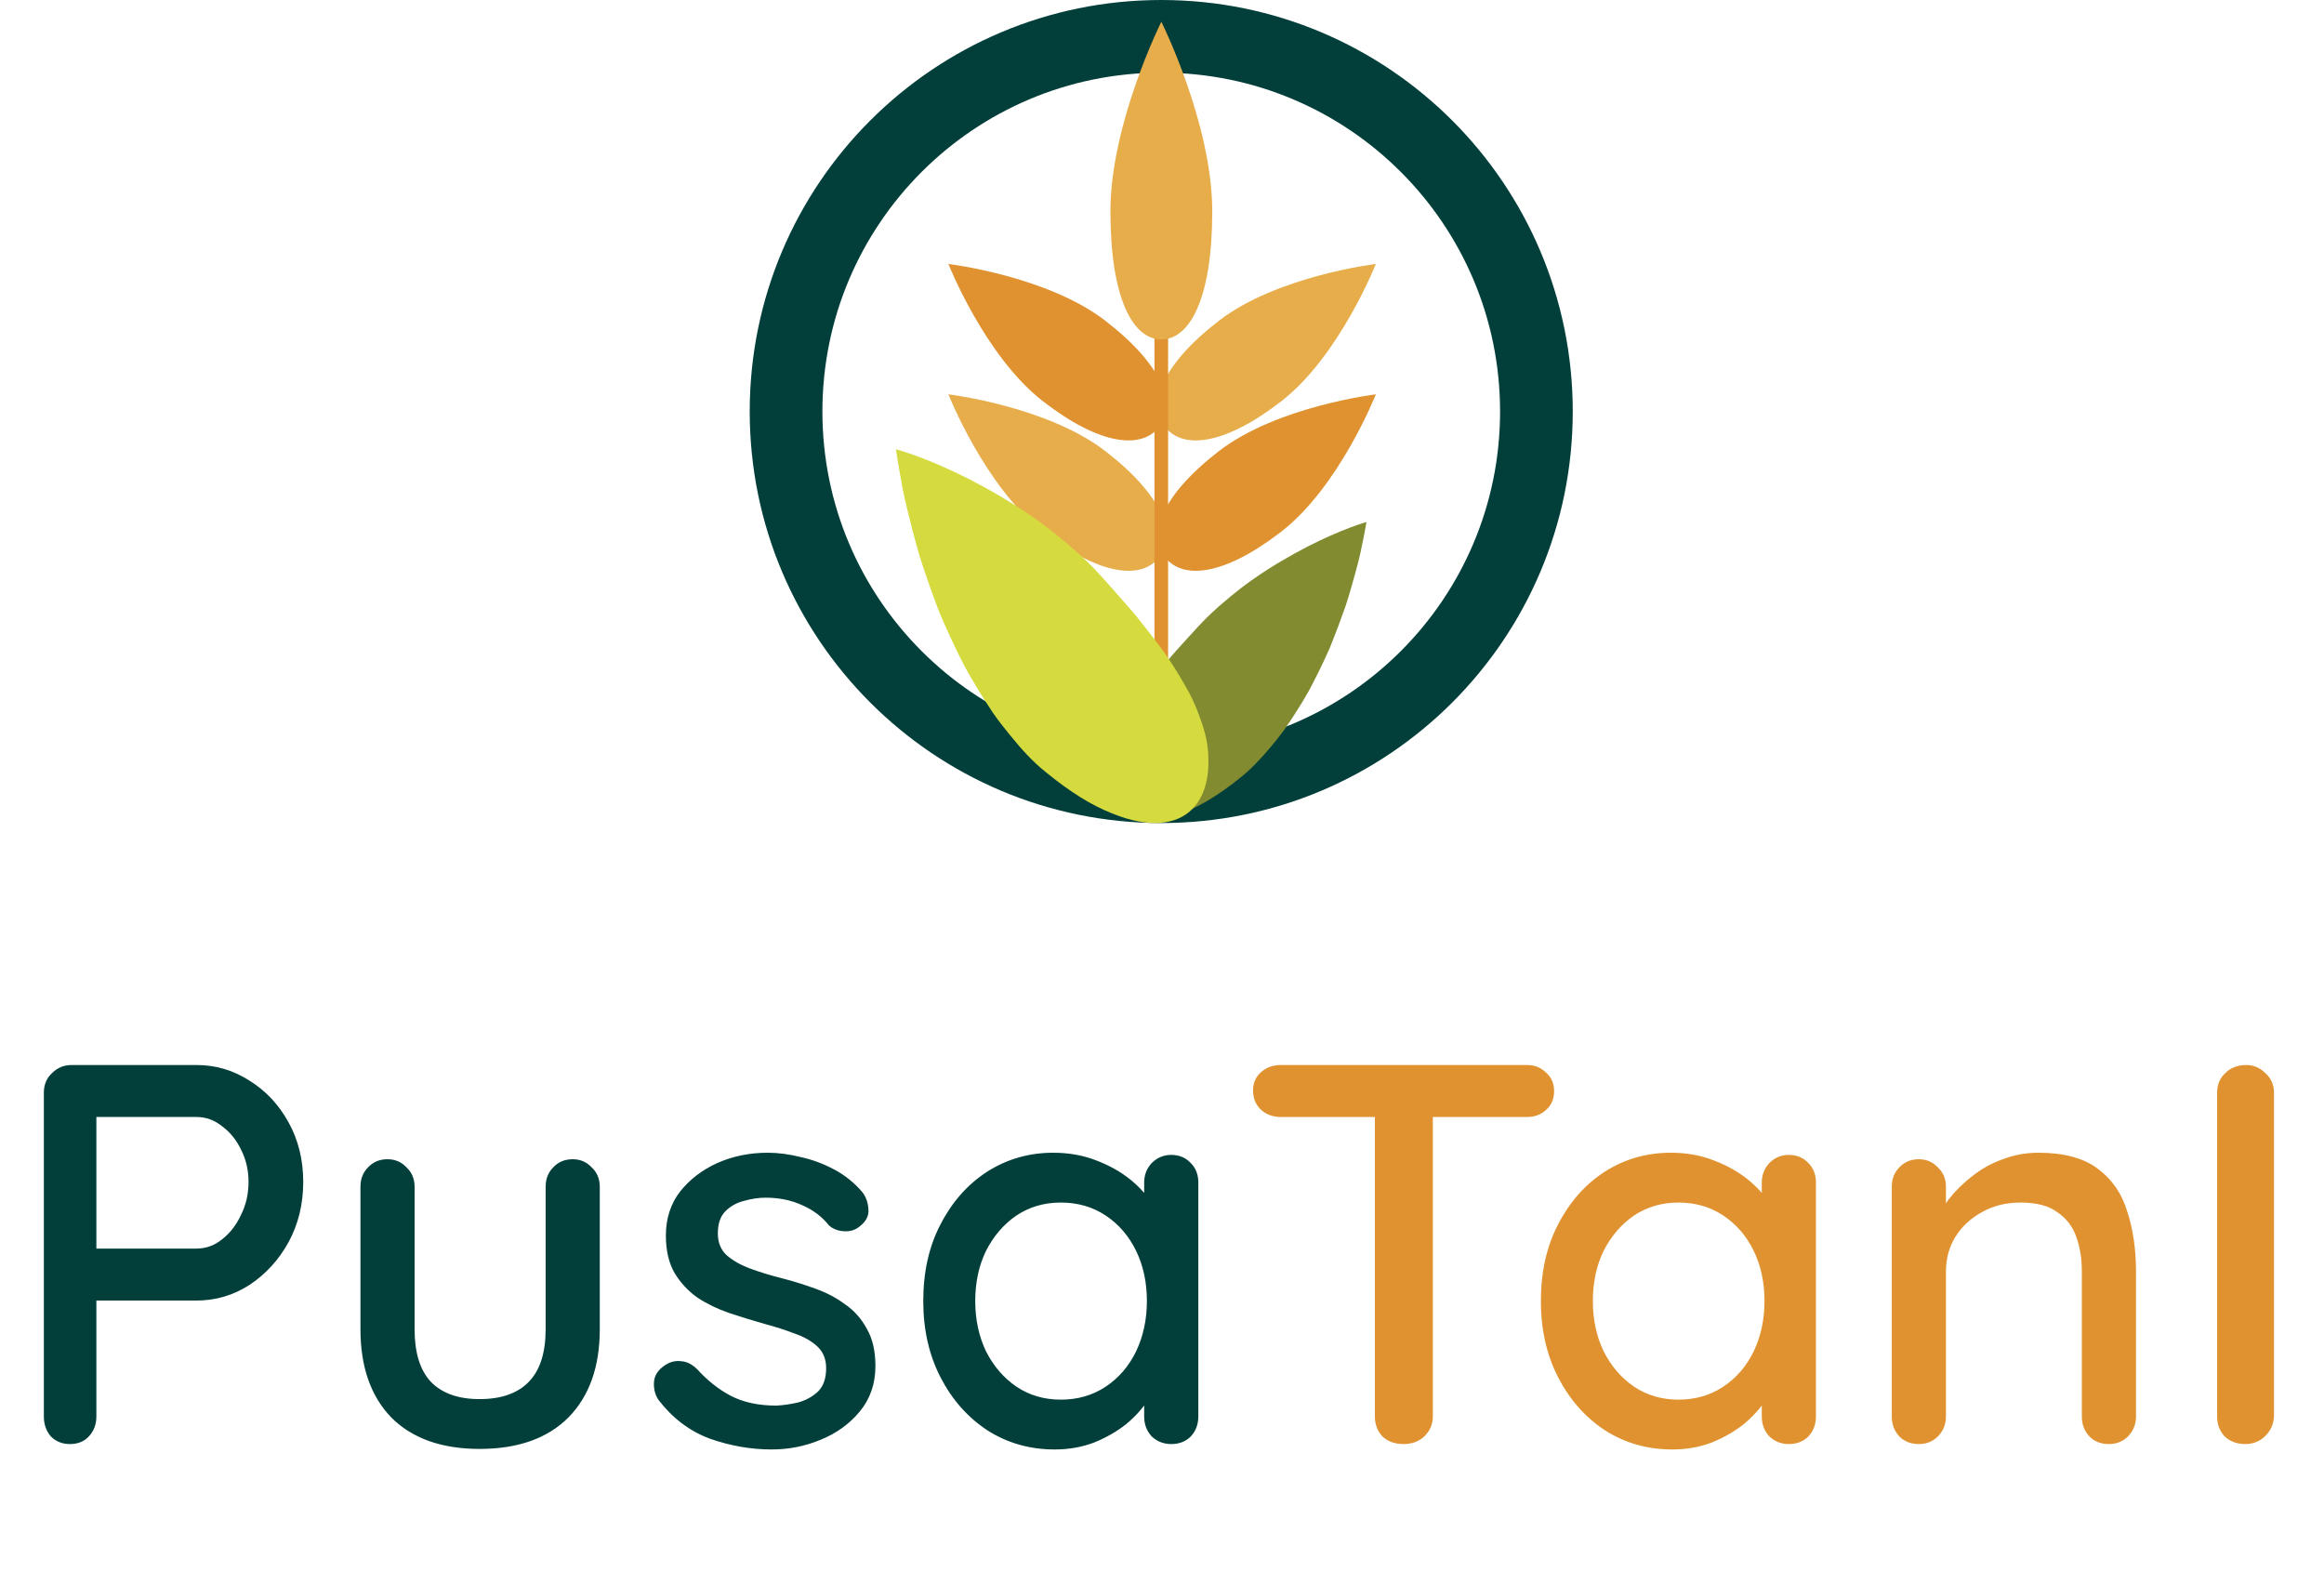 <svg width="286" height="195" viewBox="0 0 286 195" fill="none" xmlns="http://www.w3.org/2000/svg">
<g clip-path="url(#clip0_244_141)">
<path d="M142.906 0C114.932 0 92.263 22.669 92.263 50.642C92.263 78.616 114.932 101.285 142.906 101.285C170.88 101.285 193.548 78.616 193.548 50.642C193.548 22.669 170.88 0 142.906 0ZM142.906 92.34C119.878 92.34 101.208 73.67 101.208 50.642C101.208 27.615 119.878 8.944 142.906 8.944C165.933 8.944 184.604 27.615 184.604 50.642C184.604 73.67 165.933 92.34 142.906 92.34Z" fill="#023F3A"/>
<path d="M157.655 49.399C150.492 54.935 145.482 55.255 143.367 52.526C141.253 49.783 142.829 45.016 149.992 39.48C157.155 33.945 169.316 32.484 169.316 32.484C169.316 32.484 164.818 43.863 157.655 49.399Z" fill="#E7AD4B"/>
<path d="M157.655 65.442C150.492 70.978 145.482 71.299 143.367 68.569C141.253 65.827 142.829 61.06 149.992 55.524C157.155 49.988 169.316 48.527 169.316 48.527C169.316 48.527 164.818 59.919 157.655 65.442Z" fill="#DF922F"/>
<path d="M128.374 49.399C135.538 54.935 140.548 55.255 142.662 52.526C144.777 49.783 143.201 45.016 136.037 39.48C128.874 33.945 116.713 32.484 116.713 32.484C116.713 32.484 121.211 43.863 128.374 49.399Z" fill="#DF922F"/>
<path d="M128.374 65.442C135.538 70.978 140.548 71.299 142.662 68.569C144.777 65.827 143.201 61.06 136.037 55.524C128.874 49.988 116.713 48.527 116.713 48.527C116.713 48.527 121.211 59.919 128.374 65.442Z" fill="#E7AD4B"/>
<path d="M143.752 95.698V18.081H142.073V95.826C142.637 95.775 143.188 95.736 143.752 95.698Z" fill="#DF922F"/>
<path d="M149.185 26.013C149.185 36.816 146.379 41.775 142.919 41.775C139.459 41.775 136.652 36.803 136.652 26.013C136.652 15.211 142.919 2.678 142.919 2.678C142.919 2.678 149.185 15.211 149.185 26.013Z" fill="#E7AD4B"/>
<path d="M152.658 95.685C150.172 97.697 148.006 99.017 146.045 99.824C144.11 100.632 142.509 100.939 141.189 100.875C138.562 100.734 137.101 99.158 136.691 96.749C136.588 96.147 136.563 95.519 136.588 94.865C136.601 94.212 136.691 93.52 136.857 92.815C137.024 92.11 137.28 91.392 137.588 90.636C137.87 89.88 138.241 89.099 138.69 88.291C139.625 86.677 140.727 84.947 142.252 83.076C143.008 82.14 143.777 81.167 144.674 80.154C145.571 79.142 146.558 78.091 147.557 76.989C148.583 75.887 149.685 74.862 150.825 73.914C151.94 72.965 153.068 72.081 154.221 71.274C156.528 69.659 158.86 68.327 160.884 67.276C162.935 66.225 164.754 65.456 166.061 64.956C167.368 64.457 168.163 64.239 168.163 64.239C168.163 64.239 167.919 65.725 167.407 68.083C167.151 69.262 166.753 70.659 166.318 72.197C166.1 72.965 165.856 73.773 165.587 74.593C165.293 75.426 164.985 76.272 164.665 77.13C164.331 77.989 163.998 78.873 163.639 79.757C163.255 80.641 162.832 81.525 162.409 82.397C161.974 83.281 161.538 84.152 161.077 85.011C160.602 85.869 160.077 86.702 159.565 87.522C159.052 88.343 158.514 89.137 157.976 89.906C157.425 90.662 156.835 91.392 156.246 92.084C155.079 93.456 153.913 94.686 152.658 95.685Z" fill="#828B2F"/>
<path d="M128.669 94.993C131.693 97.479 134.359 99.106 136.781 100.067C139.151 101.041 141.15 101.387 142.791 101.259C146.071 101.003 147.955 98.94 148.531 95.864C148.685 95.096 148.711 94.301 148.711 93.455C148.711 92.609 148.621 91.751 148.429 90.854C148.249 89.957 147.942 89.047 147.583 88.086C147.25 87.125 146.814 86.138 146.276 85.126C145.148 83.101 143.828 80.91 141.996 78.578C141.086 77.412 140.164 76.181 139.062 74.913C137.972 73.644 136.781 72.337 135.563 70.953C134.32 69.569 132.975 68.301 131.578 67.122C130.22 65.943 128.836 64.854 127.426 63.854C124.594 61.868 121.736 60.228 119.238 58.946C116.713 57.665 114.471 56.729 112.856 56.14C111.242 55.55 110.255 55.281 110.255 55.281C110.255 55.281 110.524 57.165 111.088 60.163C111.37 61.663 111.831 63.431 112.331 65.392C112.587 66.366 112.856 67.378 113.164 68.429C113.497 69.48 113.868 70.556 114.24 71.645C114.625 72.734 115.022 73.849 115.445 74.964C115.893 76.079 116.393 77.194 116.905 78.296C117.405 79.411 117.943 80.513 118.494 81.589C119.058 82.666 119.686 83.729 120.301 84.754C120.929 85.779 121.557 86.779 122.211 87.74C122.864 88.701 123.595 89.598 124.299 90.469C125.709 92.212 127.106 93.75 128.669 94.993Z" fill="#D5DB3F"/>
</g>
<path d="M24.188 131.062C26.543 131.062 28.72 131.706 30.719 132.995C32.718 134.238 34.317 135.949 35.516 138.126C36.716 140.302 37.316 142.746 37.316 145.455C37.316 148.165 36.716 150.631 35.516 152.852C34.317 155.029 32.718 156.783 30.719 158.116C28.72 159.404 26.543 160.048 24.188 160.048H11.328L11.861 158.982V174.308C11.861 175.285 11.55 176.107 10.928 176.774C10.351 177.396 9.573 177.707 8.596 177.707C7.663 177.707 6.886 177.396 6.264 176.774C5.686 176.107 5.397 175.285 5.397 174.308V134.461C5.397 133.483 5.731 132.684 6.397 132.062C7.063 131.395 7.863 131.062 8.796 131.062H24.188ZM24.188 153.651C25.343 153.651 26.387 153.274 27.32 152.519C28.298 151.763 29.075 150.764 29.652 149.52C30.274 148.276 30.585 146.921 30.585 145.455C30.585 143.989 30.274 142.657 29.652 141.457C29.075 140.258 28.298 139.303 27.32 138.592C26.387 137.837 25.343 137.459 24.188 137.459H11.195L11.861 136.46V154.518L11.261 153.651H24.188ZM70.48 142.657C71.413 142.657 72.19 142.99 72.812 143.656C73.478 144.278 73.811 145.078 73.811 146.055V163.58C73.811 168.2 72.523 171.82 69.947 174.441C67.37 177.018 63.727 178.306 59.019 178.306C54.354 178.306 50.734 177.018 48.157 174.441C45.625 171.82 44.359 168.2 44.359 163.58V146.055C44.359 145.078 44.67 144.278 45.292 143.656C45.914 142.99 46.713 142.657 47.691 142.657C48.624 142.657 49.401 142.99 50.023 143.656C50.689 144.278 51.022 145.078 51.022 146.055V163.58C51.022 166.467 51.689 168.622 53.022 170.044C54.399 171.465 56.398 172.176 59.019 172.176C61.684 172.176 63.705 171.465 65.082 170.044C66.46 168.622 67.148 166.467 67.148 163.58V146.055C67.148 145.078 67.459 144.278 68.081 143.656C68.703 142.99 69.502 142.657 70.48 142.657ZM81.012 172.242C80.612 171.621 80.434 170.91 80.479 170.11C80.523 169.266 80.99 168.555 81.878 167.978C82.5 167.578 83.144 167.423 83.81 167.511C84.521 167.556 85.188 167.889 85.809 168.511C87.053 169.888 88.43 170.976 89.941 171.776C91.496 172.576 93.361 172.975 95.538 172.975C96.427 172.931 97.337 172.798 98.27 172.576C99.203 172.309 100.003 171.865 100.669 171.243C101.335 170.577 101.668 169.622 101.668 168.378C101.668 167.267 101.313 166.379 100.602 165.712C99.891 165.046 98.959 164.513 97.804 164.113C96.649 163.669 95.405 163.269 94.072 162.914C92.651 162.514 91.207 162.07 89.741 161.581C88.319 161.092 87.031 160.47 85.876 159.715C84.721 158.916 83.766 157.894 83.011 156.65C82.3 155.406 81.945 153.874 81.945 152.052C81.945 149.964 82.522 148.165 83.677 146.655C84.876 145.144 86.409 143.967 88.275 143.123C90.185 142.279 92.251 141.857 94.472 141.857C95.76 141.857 97.115 142.035 98.537 142.39C99.958 142.701 101.335 143.212 102.668 143.923C104.001 144.634 105.156 145.566 106.133 146.721C106.577 147.299 106.822 147.987 106.866 148.787C106.955 149.587 106.599 150.297 105.8 150.919C105.267 151.364 104.623 151.564 103.867 151.519C103.112 151.475 102.49 151.23 102.002 150.786C101.158 149.72 100.069 148.898 98.737 148.321C97.404 147.699 95.894 147.388 94.205 147.388C93.361 147.388 92.473 147.521 91.54 147.788C90.651 148.01 89.896 148.432 89.274 149.054C88.653 149.676 88.341 150.586 88.341 151.786C88.341 152.896 88.697 153.785 89.408 154.451C90.163 155.117 91.14 155.673 92.34 156.117C93.539 156.561 94.85 156.961 96.271 157.316C97.648 157.672 99.003 158.094 100.336 158.582C101.713 159.071 102.935 159.715 104.001 160.515C105.111 161.27 106 162.269 106.666 163.513C107.377 164.713 107.732 166.245 107.732 168.111C107.732 170.288 107.088 172.154 105.8 173.708C104.556 175.219 102.957 176.374 101.002 177.173C99.092 177.973 97.071 178.373 94.938 178.373C92.406 178.373 89.874 177.929 87.342 177.04C84.854 176.107 82.744 174.508 81.012 172.242ZM144.138 142.124C145.116 142.124 145.915 142.457 146.537 143.123C147.159 143.745 147.47 144.545 147.47 145.522V174.308C147.47 175.285 147.159 176.107 146.537 176.774C145.915 177.396 145.116 177.707 144.138 177.707C143.205 177.707 142.406 177.396 141.739 176.774C141.117 176.107 140.806 175.285 140.806 174.308V169.51L142.206 169.71C142.206 170.51 141.873 171.398 141.206 172.376C140.584 173.353 139.718 174.308 138.608 175.241C137.497 176.13 136.186 176.885 134.676 177.507C133.166 178.084 131.544 178.373 129.812 178.373C126.747 178.373 123.992 177.595 121.549 176.041C119.106 174.441 117.173 172.265 115.752 169.51C114.33 166.756 113.62 163.624 113.62 160.115C113.62 156.517 114.33 153.363 115.752 150.653C117.173 147.899 119.084 145.744 121.482 144.189C123.926 142.634 126.635 141.857 129.612 141.857C131.522 141.857 133.277 142.168 134.876 142.79C136.52 143.412 137.941 144.211 139.141 145.189C140.34 146.166 141.251 147.21 141.873 148.321C142.539 149.387 142.872 150.409 142.872 151.386L140.806 151.586V145.522C140.806 144.589 141.117 143.789 141.739 143.123C142.406 142.457 143.205 142.124 144.138 142.124ZM130.545 172.242C132.633 172.242 134.476 171.709 136.075 170.643C137.675 169.577 138.919 168.133 139.807 166.312C140.695 164.446 141.14 162.381 141.14 160.115C141.14 157.805 140.695 155.739 139.807 153.918C138.919 152.097 137.675 150.653 136.075 149.587C134.476 148.521 132.633 147.987 130.545 147.987C128.501 147.987 126.68 148.521 125.081 149.587C123.526 150.653 122.282 152.097 121.349 153.918C120.461 155.739 120.016 157.805 120.016 160.115C120.016 162.381 120.461 164.446 121.349 166.312C122.282 168.133 123.526 169.577 125.081 170.643C126.68 171.709 128.501 172.242 130.545 172.242Z" fill="#023F3A"/>
<path d="M172.731 177.707C171.665 177.707 170.798 177.396 170.132 176.774C169.51 176.107 169.199 175.285 169.199 174.308V134.394H176.329V174.308C176.329 175.285 175.974 176.107 175.263 176.774C174.597 177.396 173.753 177.707 172.731 177.707ZM157.605 137.459C156.672 137.459 155.872 137.17 155.206 136.593C154.539 135.971 154.206 135.171 154.206 134.194C154.206 133.261 154.539 132.506 155.206 131.928C155.872 131.351 156.672 131.062 157.605 131.062H187.923C188.856 131.062 189.634 131.373 190.256 131.995C190.922 132.573 191.255 133.328 191.255 134.261C191.255 135.238 190.922 136.015 190.256 136.593C189.634 137.17 188.856 137.459 187.923 137.459H157.605ZM220.143 142.124C221.121 142.124 221.92 142.457 222.542 143.123C223.164 143.745 223.475 144.545 223.475 145.522V174.308C223.475 175.285 223.164 176.107 222.542 176.774C221.92 177.396 221.121 177.707 220.143 177.707C219.211 177.707 218.411 177.396 217.745 176.774C217.123 176.107 216.812 175.285 216.812 174.308V169.51L218.211 169.71C218.211 170.51 217.878 171.398 217.212 172.376C216.59 173.353 215.723 174.308 214.613 175.241C213.502 176.13 212.192 176.885 210.681 177.507C209.171 178.084 207.549 178.373 205.817 178.373C202.752 178.373 199.998 177.595 197.554 176.041C195.111 174.441 193.179 172.265 191.757 169.51C190.336 166.756 189.625 163.624 189.625 160.115C189.625 156.517 190.336 153.363 191.757 150.653C193.179 147.899 195.089 145.744 197.488 144.189C199.931 142.634 202.641 141.857 205.617 141.857C207.527 141.857 209.282 142.168 210.881 142.79C212.525 143.412 213.946 144.211 215.146 145.189C216.345 146.166 217.256 147.21 217.878 148.321C218.544 149.387 218.877 150.409 218.877 151.386L216.812 151.586V145.522C216.812 144.589 217.123 143.789 217.745 143.123C218.411 142.457 219.211 142.124 220.143 142.124ZM206.55 172.242C208.638 172.242 210.481 171.709 212.081 170.643C213.68 169.577 214.924 168.133 215.812 166.312C216.701 164.446 217.145 162.381 217.145 160.115C217.145 157.805 216.701 155.739 215.812 153.918C214.924 152.097 213.68 150.653 212.081 149.587C210.481 148.521 208.638 147.987 206.55 147.987C204.507 147.987 202.685 148.521 201.086 149.587C199.531 150.653 198.287 152.097 197.354 153.918C196.466 155.739 196.022 157.805 196.022 160.115C196.022 162.381 196.466 164.446 197.354 166.312C198.287 168.133 199.531 169.577 201.086 170.643C202.685 171.709 204.507 172.242 206.55 172.242ZM250.868 141.857C254.022 141.857 256.466 142.523 258.198 143.856C259.931 145.144 261.13 146.899 261.796 149.12C262.507 151.297 262.863 153.74 262.863 156.45V174.308C262.863 175.285 262.529 176.107 261.863 176.774C261.241 177.396 260.464 177.707 259.531 177.707C258.554 177.707 257.754 177.396 257.132 176.774C256.51 176.107 256.199 175.285 256.199 174.308V156.517C256.199 154.917 255.977 153.496 255.533 152.252C255.089 150.964 254.311 149.942 253.201 149.187C252.134 148.387 250.624 147.987 248.669 147.987C246.848 147.987 245.249 148.387 243.872 149.187C242.495 149.942 241.406 150.964 240.607 152.252C239.851 153.496 239.474 154.917 239.474 156.517V174.308C239.474 175.285 239.141 176.107 238.474 176.774C237.852 177.396 237.075 177.707 236.142 177.707C235.165 177.707 234.365 177.396 233.743 176.774C233.121 176.107 232.81 175.285 232.81 174.308V146.055C232.81 145.078 233.121 144.278 233.743 143.656C234.365 142.99 235.165 142.657 236.142 142.657C237.075 142.657 237.852 142.99 238.474 143.656C239.141 144.278 239.474 145.078 239.474 146.055V149.787L238.274 150.453C238.585 149.476 239.118 148.498 239.874 147.521C240.673 146.499 241.628 145.566 242.739 144.722C243.849 143.834 245.093 143.145 246.47 142.657C247.848 142.124 249.314 141.857 250.868 141.857ZM279.844 174.308C279.8 175.285 279.422 176.107 278.711 176.774C278.045 177.396 277.245 177.707 276.312 177.707C275.291 177.707 274.447 177.396 273.78 176.774C273.158 176.107 272.847 175.285 272.847 174.308V134.461C272.847 133.483 273.181 132.684 273.847 132.062C274.513 131.395 275.379 131.062 276.446 131.062C277.334 131.062 278.112 131.395 278.778 132.062C279.489 132.684 279.844 133.483 279.844 134.461V174.308Z" fill="#DF922F"/>
<defs>
<clipPath id="clip0_244_141">
<rect width="101.285" height="101.285" fill="white" transform="translate(92.263)"/>
</clipPath>
</defs>
</svg>
